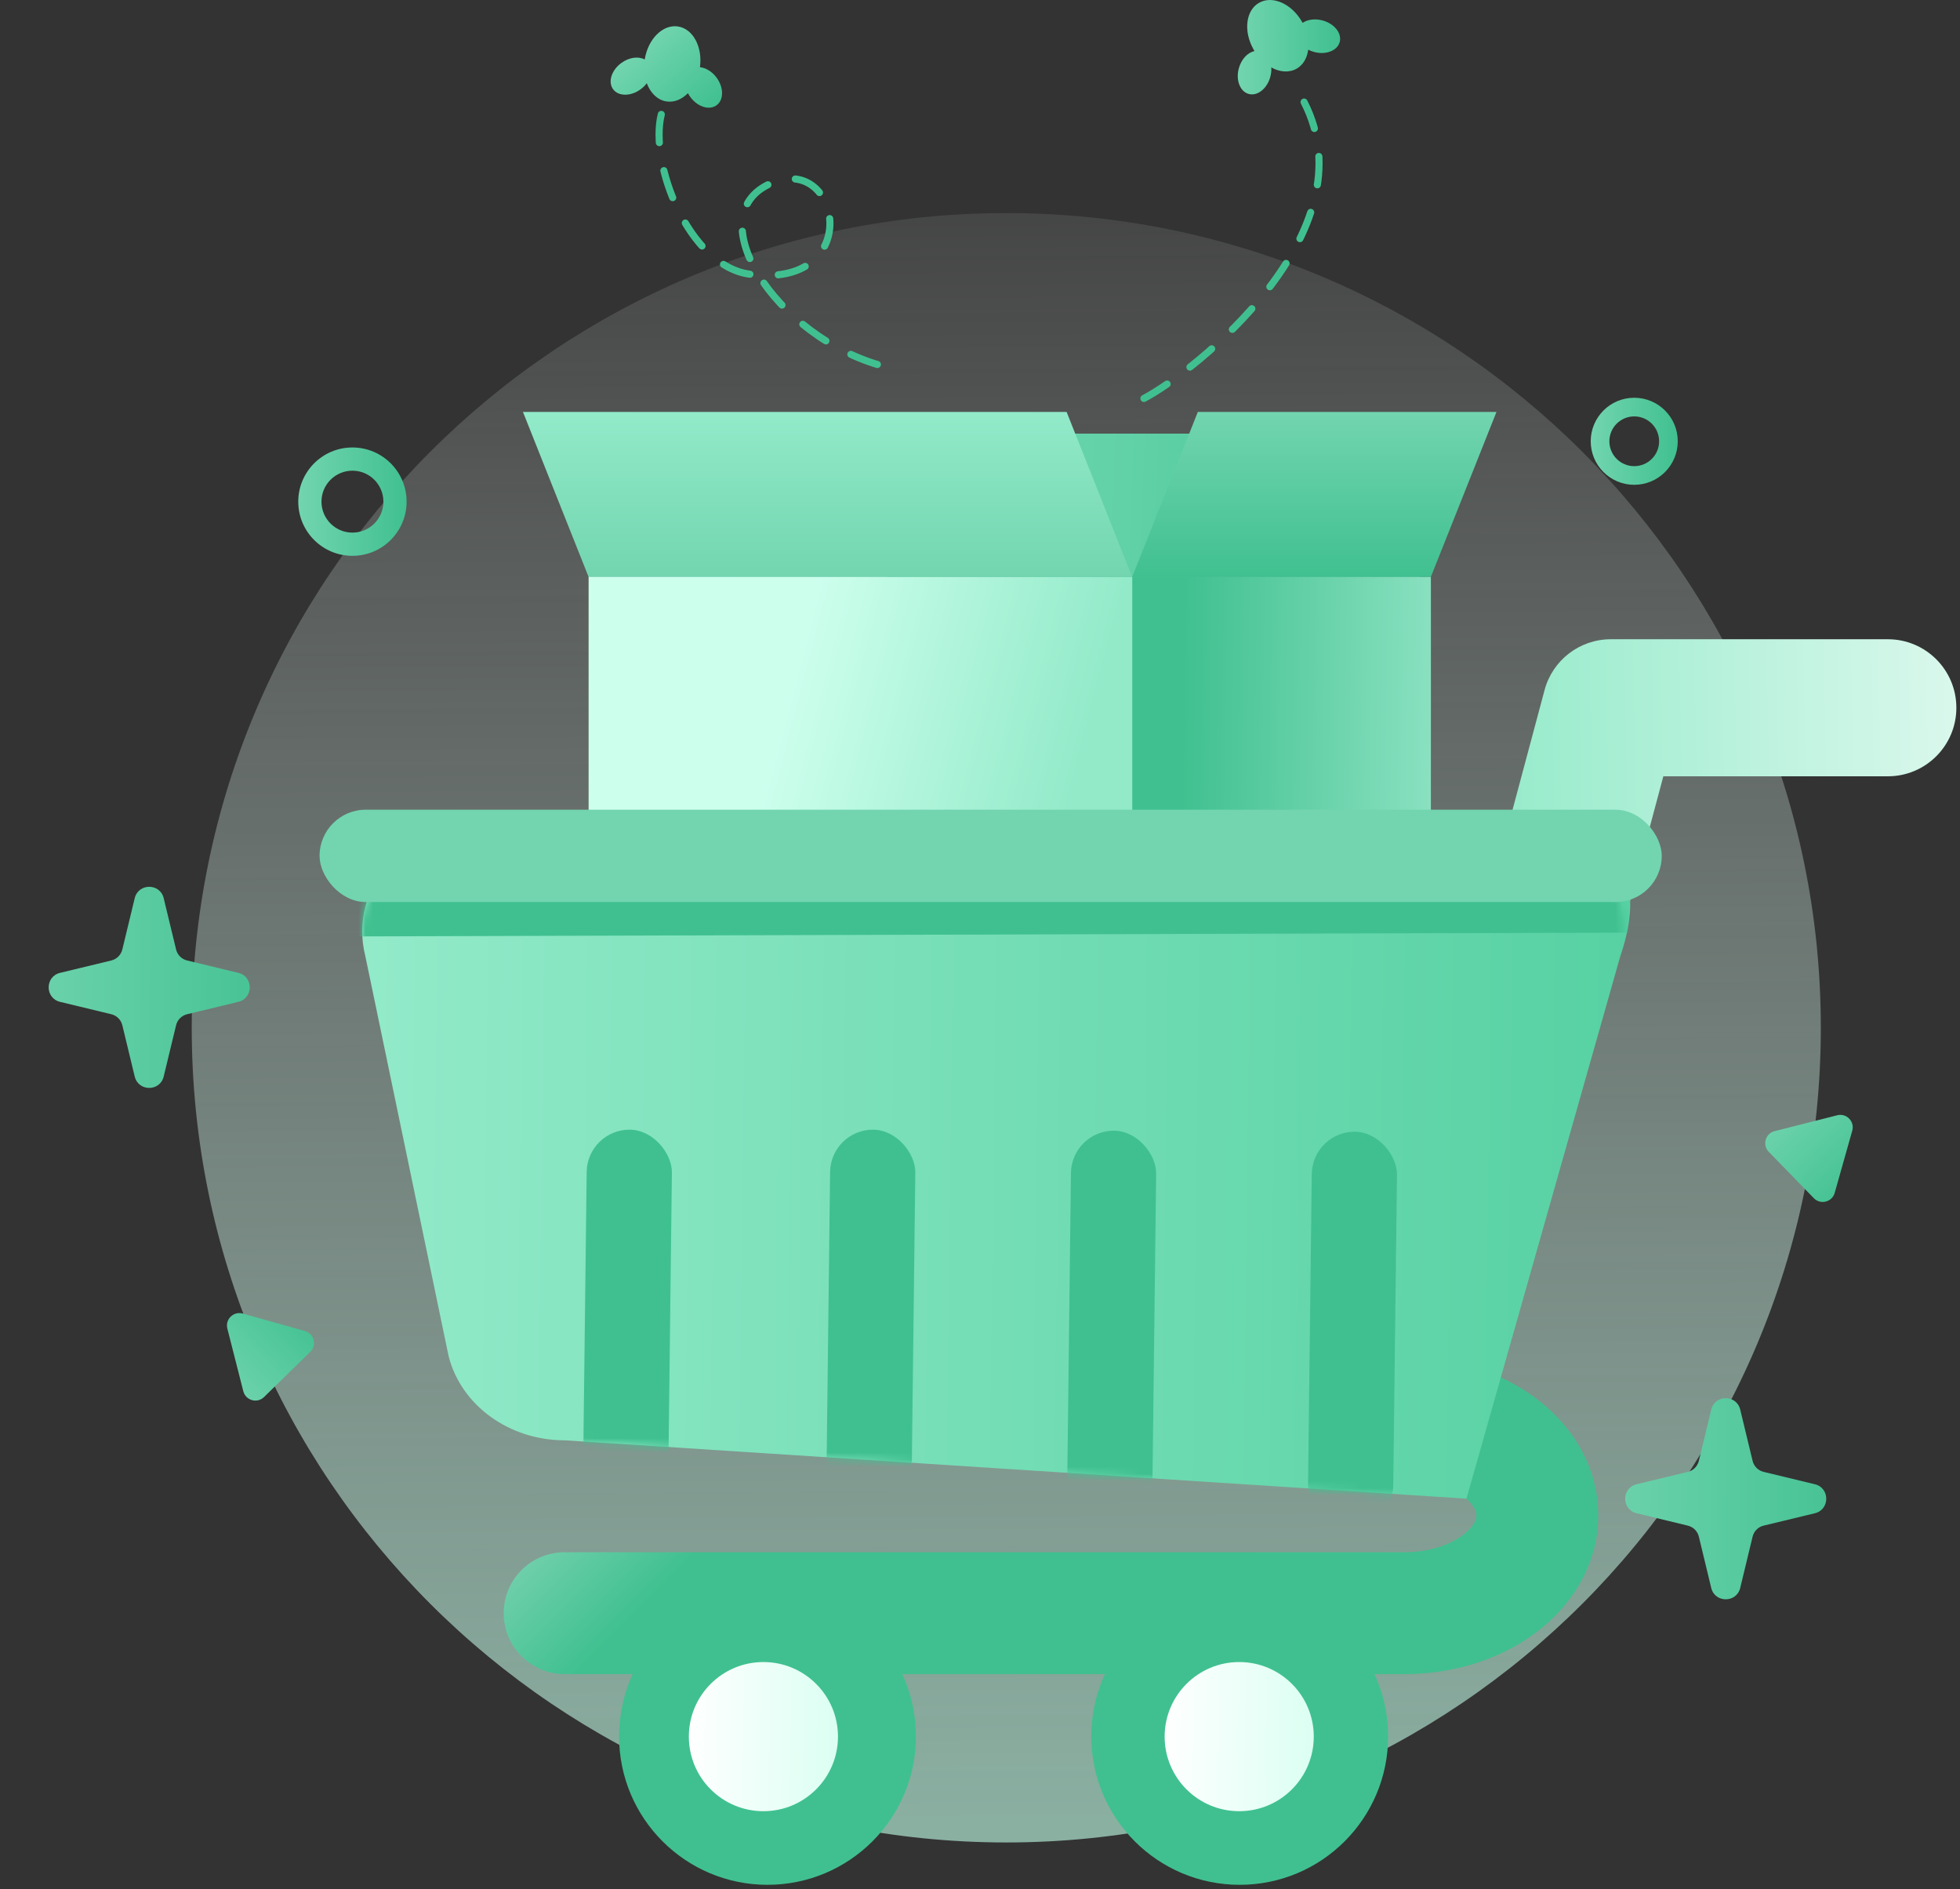 <svg width="276" height="266" viewBox="0 0 276 266" fill="none" xmlns="http://www.w3.org/2000/svg">
<rect x="0" y="0" width="276" height="266" fill="#333333" stroke="none"/>
<path d="M141.701 259.402C205.049 259.402 256.402 208.049 256.402 144.701C256.402 81.353 205.049 30 141.701 30C78.353 30 27 81.353 27 144.701C27 208.049 78.353 259.402 141.701 259.402Z" fill="url(#paint0_linear_5_1084)"/>
<path fill-rule="evenodd" clip-rule="evenodd" d="M139.422 199.606C139.422 194.868 143.263 191.027 148.001 191.027H197.776C204.577 191.027 211.078 193.04 216.083 196.719C221.087 200.397 225.058 206.181 225.058 213.359C225.058 220.537 221.088 226.321 216.086 230.001C211.081 233.684 204.579 235.7 197.776 235.7H79.506C74.768 235.7 70.927 231.859 70.927 227.121C70.927 222.383 74.768 218.542 79.506 218.542H197.776C201.304 218.542 204.154 217.479 205.918 216.181C207.685 214.881 207.901 213.785 207.901 213.359C207.901 212.935 207.687 211.842 205.921 210.544C204.158 209.248 201.307 208.185 197.776 208.185L147.5 206.5C142.762 206.5 139.422 204.344 139.422 199.606Z" fill="url(#paint1_linear_5_1084)"/>
<path fill-rule="evenodd" clip-rule="evenodd" d="M217.5 97.154C218.629 92.935 222.452 90 226.82 90H265.841C271.169 90 275.488 94.319 275.488 99.647C275.488 104.976 271.169 109.295 265.841 109.295H234.226L222.969 151.367C221.592 156.514 216.303 159.57 211.156 158.193C206.009 156.816 202.953 151.527 204.33 146.38L217.5 97.154Z" fill="url(#paint2_linear_5_1084)"/>
<path d="M209.164 61.05H92.119L82.885 81.232H199.922L209.164 61.05Z" fill="url(#paint3_linear_5_1084)"/>
<path d="M150.198 58H73.643L82.885 81.232H159.431L150.198 58Z" fill="url(#paint4_linear_5_1084)"/>
<path d="M210.727 58H168.673L159.431 81.232H201.485L210.727 58Z" fill="url(#paint5_linear_5_1084)"/>
<path d="M201.493 81.231H124.938V157.786H201.493V81.231Z" fill="url(#paint6_linear_5_1084)"/>
<path d="M159.44 81.231H82.885V157.786H159.44V81.231Z" fill="url(#paint7_linear_5_1084)"/>
<path d="M108.077 265.364C119.619 265.364 128.977 256.007 128.977 244.464C128.977 232.921 119.619 223.564 108.077 223.564C96.534 223.564 87.177 232.921 87.177 244.464C87.177 256.007 96.534 265.364 108.077 265.364Z" fill="#40C090"/>
<path d="M211.799 115.871H67.772C56.976 115.871 49.001 125.028 51.442 134.608L63.176 190.955C64.942 197.874 71.709 202.782 79.506 202.782L206.5 211L228.163 134.633C233.5 119 222.621 115.871 211.799 115.871Z" fill="url(#paint8_linear_5_1084)"/>
<path d="M107.5 255C113.299 255 118 250.299 118 244.5C118 238.701 113.299 234 107.5 234C101.701 234 97 238.701 97 244.5C97 250.299 101.701 255 107.5 255Z" fill="url(#paint9_linear_5_1084)"/>
<mask id="mask0_5_1084" style="mask-type:alpha" maskUnits="userSpaceOnUse" x="51" y="115" width="178" height="96">
<path d="M211.799 115.871H67.772C56.976 115.871 49.001 125.028 51.442 134.608L63.176 190.955C64.942 197.874 71.709 202.782 79.506 202.782L206.5 211L228.163 134.633C230.604 125.028 222.621 115.871 211.799 115.871Z" fill="url(#paint10_linear_5_1084)"/>
</mask>
<g mask="url(#mask0_5_1084)">
<rect width="12" height="55.706" rx="6" transform="matrix(1 0.008 -0.012 1 150.876 159.144)" fill="url(#paint11_linear_5_1084)"/>
<rect width="12" height="211.29" rx="5" transform="matrix(0.007 1 -1 0.003 255.3 119.224)" fill="#40C090"/>
<rect width="12" height="55.706" rx="6" transform="matrix(1 0.008 -0.012 1 184.79 159.289)" fill="url(#paint12_linear_5_1084)"/>
<rect width="12" height="55.706" rx="6" transform="matrix(1 0.008 -0.012 1 116.962 159)" fill="url(#paint13_linear_5_1084)"/>
<rect width="12" height="55.706" rx="6" transform="matrix(1 0.008 -0.012 1 82.685 159)" fill="url(#paint14_linear_5_1084)"/>
</g>
<path fill-rule="evenodd" clip-rule="evenodd" d="M183.354 3.084C181.893 0.523 179.181 -0.682 177.297 0.393C175.412 1.468 175.069 4.416 176.53 6.977C176.572 7.05 176.614 7.121 176.657 7.191C175.699 7.388 174.799 8.325 174.446 9.615C173.992 11.275 174.616 12.893 175.84 13.228C177.064 13.563 178.425 12.488 178.879 10.827C179.003 10.372 179.047 9.921 179.019 9.498C180.226 10.158 181.536 10.268 182.588 9.668C183.514 9.14 184.068 8.159 184.218 6.994C184.47 7.126 184.746 7.234 185.039 7.314C186.7 7.769 188.317 7.144 188.652 5.92C188.987 4.696 187.912 3.336 186.251 2.882C185.182 2.589 184.131 2.744 183.429 3.217C183.404 3.173 183.38 3.129 183.354 3.084Z" fill="url(#paint15_linear_5_1084)"/>
<path fill-rule="evenodd" clip-rule="evenodd" d="M96.873 13.118C96.016 13.992 94.937 14.45 93.847 14.281C92.584 14.085 91.589 13.092 91.077 11.714C90.845 12.028 90.552 12.322 90.205 12.576C88.815 13.592 87.082 13.586 86.332 12.562C85.583 11.538 86.101 9.884 87.491 8.867C88.594 8.06 89.914 7.897 90.786 8.377C91.246 5.477 93.344 3.397 95.481 3.728C97.589 4.055 98.951 6.604 98.567 9.459C99.394 9.547 100.282 10.076 100.92 10.947C101.937 12.337 101.931 14.071 100.907 14.82C99.883 15.569 98.228 15.051 97.212 13.661C97.082 13.485 96.97 13.303 96.873 13.118Z" fill="url(#paint16_linear_5_1084)"/>
<path d="M18.968 126.461C19.486 124.317 22.535 124.317 23.053 126.461L24.795 133.677C24.98 134.443 25.578 135.041 26.344 135.226L33.56 136.968C35.704 137.486 35.704 140.535 33.56 141.053L26.344 142.795C25.578 142.98 24.98 143.578 24.795 144.344L23.053 151.56C22.535 153.704 19.486 153.704 18.968 151.56L17.226 144.344C17.041 143.578 16.443 142.98 15.677 142.795L8.461 141.053C6.317 140.535 6.317 137.486 8.461 136.968L15.677 135.226C16.443 135.041 17.041 134.443 17.226 133.677L18.968 126.461Z" fill="url(#paint17_linear_5_1084)"/>
<path d="M240.968 198.461C241.486 196.317 244.535 196.317 245.053 198.461L246.795 205.677C246.98 206.443 247.578 207.041 248.344 207.226L255.56 208.968C257.704 209.486 257.704 212.535 255.56 213.053L248.344 214.795C247.578 214.98 246.98 215.578 246.795 216.344L245.053 223.56C244.535 225.704 241.486 225.704 240.968 223.56L239.226 216.344C239.041 215.578 238.443 214.98 237.677 214.795L230.461 213.053C228.317 212.535 228.317 209.486 230.461 208.968L237.677 207.226C238.443 207.041 239.041 206.443 239.226 205.677L240.968 198.461Z" fill="url(#paint18_linear_5_1084)"/>
<path fill-rule="evenodd" clip-rule="evenodd" d="M49.628 74.987C52.035 74.987 53.987 73.035 53.987 70.628C53.987 68.221 52.035 66.269 49.628 66.269C47.221 66.269 45.269 68.221 45.269 70.628C45.269 73.035 47.221 74.987 49.628 74.987ZM49.628 78.256C53.841 78.256 57.256 74.841 57.256 70.628C57.256 66.415 53.841 63 49.628 63C45.415 63 42 66.415 42 70.628C42 74.841 45.415 78.256 49.628 78.256Z" fill="url(#paint19_linear_5_1084)"/>
<path d="M32.014 187.053C31.681 185.747 32.887 184.57 34.184 184.935L42.943 187.396C44.241 187.761 44.657 189.393 43.692 190.335L37.181 196.689C36.217 197.631 34.595 197.175 34.262 195.869L32.014 187.053Z" fill="url(#paint20_linear_5_1084)"/>
<path d="M258.713 157.018C260.019 156.687 261.194 157.894 260.828 159.191L258.356 167.947C257.989 169.244 256.356 169.658 255.416 168.692L249.07 162.173C248.13 161.207 248.588 159.586 249.894 159.255L258.713 157.018Z" fill="url(#paint21_linear_5_1084)"/>
<path fill-rule="evenodd" clip-rule="evenodd" d="M230.128 65.63C232.062 65.63 233.63 64.062 233.63 62.128C233.63 60.194 232.062 58.626 230.128 58.626C228.194 58.626 226.626 60.194 226.626 62.128C226.626 64.062 228.194 65.63 230.128 65.63ZM230.128 68.256C233.512 68.256 236.256 65.512 236.256 62.128C236.256 58.744 233.512 56 230.128 56C226.744 56 224 58.744 224 62.128C224 65.512 226.744 68.256 230.128 68.256Z" fill="url(#paint22_linear_5_1084)"/>
<rect x="45" y="114" width="189" height="13" rx="6.5" fill="#72D5B0"/>
<path d="M93.121 16.106C91.399 22.991 96.975 37.458 105.581 38.606C121.506 40.729 118.581 22.106 109.081 25.606C97.775 29.771 109.089 47.589 124.581 51.606" stroke="#40C090" stroke-linecap="round" stroke-linejoin="round" stroke-dasharray="4 4"/>
<path d="M183.635 14.367C193.099 32.788 168.024 52.454 161.082 56.097" stroke="#40C090" stroke-linecap="round" stroke-linejoin="round" stroke-dasharray="4 4"/>
<path d="M174.57 265.364C186.113 265.364 195.47 256.007 195.47 244.464C195.47 232.921 186.113 223.564 174.57 223.564C163.027 223.564 153.67 232.921 153.67 244.464C153.67 256.007 163.027 265.364 174.57 265.364Z" fill="#40C090"/>
<path d="M174.5 255C180.299 255 185 250.299 185 244.5C185 238.701 180.299 234 174.5 234C168.701 234 164 238.701 164 244.5C164 250.299 168.701 255 174.5 255Z" fill="url(#paint23_linear_5_1084)"/>
<defs>
<linearGradient id="paint0_linear_5_1084" x1="140.817" y1="-7.349" x2="143.167" y2="395.463" gradientUnits="userSpaceOnUse">
<stop stop-color="white" stop-opacity="0"/>
<stop offset="1" stop-color="#92EAC9"/>
</linearGradient>
<linearGradient id="paint1_linear_5_1084" x1="71" y1="152.5" x2="117.645" y2="198.86" gradientUnits="userSpaceOnUse">
<stop stop-color="white"/>
<stop offset="1" stop-color="#40C090"/>
</linearGradient>
<linearGradient id="paint2_linear_5_1084" x1="311.08" y1="95.559" x2="206.579" y2="97.507" gradientUnits="userSpaceOnUse">
<stop stop-color="white"/>
<stop offset="1" stop-color="#92EAC9"/>
</linearGradient>
<linearGradient id="paint3_linear_5_1084" x1="82.742" y1="65.707" x2="209.646" y2="70.863" gradientUnits="userSpaceOnUse">
<stop stop-color="#92EAC9"/>
<stop offset="1" stop-color="#40C090"/>
</linearGradient>
<linearGradient id="paint4_linear_5_1084" x1="116.537" y1="58" x2="116.537" y2="81.232" gradientUnits="userSpaceOnUse">
<stop stop-color="#92EAC9"/>
<stop offset="1" stop-color="#72D5B0"/>
</linearGradient>
<linearGradient id="paint5_linear_5_1084" x1="185.079" y1="58" x2="185.079" y2="81.232" gradientUnits="userSpaceOnUse">
<stop stop-color="#72D5B0"/>
<stop offset="1" stop-color="#40C090"/>
</linearGradient>
<linearGradient id="paint6_linear_5_1084" x1="122.64" y1="138.638" x2="233.242" y2="140.387" gradientUnits="userSpaceOnUse">
<stop offset="0.392" stop-color="#40C090"/>
<stop offset="1" stop-color="#CDFFED"/>
</linearGradient>
<linearGradient id="paint7_linear_5_1084" x1="104" y1="123.5" x2="145.545" y2="134.326" gradientUnits="userSpaceOnUse">
<stop stop-color="#CDFFED"/>
<stop offset="1" stop-color="#92EAC9"/>
</linearGradient>
<linearGradient id="paint8_linear_5_1084" x1="50.799" y1="138.138" x2="229.552" y2="140.274" gradientUnits="userSpaceOnUse">
<stop stop-color="#92EAC9"/>
<stop offset="1" stop-color="#57D1A3"/>
</linearGradient>
<linearGradient id="paint9_linear_5_1084" x1="96.37" y1="249.747" x2="126.709" y2="250.227" gradientUnits="userSpaceOnUse">
<stop stop-color="white"/>
<stop offset="1" stop-color="#CDFFED"/>
</linearGradient>
<linearGradient id="paint10_linear_5_1084" x1="50.799" y1="138.138" x2="229.552" y2="140.274" gradientUnits="userSpaceOnUse">
<stop stop-color="#92EAC9"/>
<stop offset="1" stop-color="#40C090"/>
</linearGradient>
<linearGradient id="paint11_linear_5_1084" x1="-0.36" y1="41.773" x2="16.981" y2="41.832" gradientUnits="userSpaceOnUse">
<stop stop-color="#40C090"/>
<stop offset="1" stop-color="#40C090"/>
</linearGradient>
<linearGradient id="paint12_linear_5_1084" x1="-0.36" y1="41.773" x2="16.981" y2="41.832" gradientUnits="userSpaceOnUse">
<stop stop-color="#40C090"/>
<stop offset="1" stop-color="#40C090"/>
</linearGradient>
<linearGradient id="paint13_linear_5_1084" x1="-0.36" y1="41.773" x2="16.981" y2="41.832" gradientUnits="userSpaceOnUse">
<stop stop-color="#40C090"/>
<stop offset="1" stop-color="#40C090"/>
</linearGradient>
<linearGradient id="paint14_linear_5_1084" x1="-0.36" y1="41.773" x2="16.981" y2="41.832" gradientUnits="userSpaceOnUse">
<stop stop-color="#40C090"/>
<stop offset="1" stop-color="#40C090"/>
</linearGradient>
<linearGradient id="paint15_linear_5_1084" x1="174.282" y1="3.067" x2="188.791" y2="3.169" gradientUnits="userSpaceOnUse">
<stop stop-color="#72D5B0"/>
<stop offset="1" stop-color="#40C090"/>
</linearGradient>
<linearGradient id="paint16_linear_5_1084" x1="92.481" y1="4.104" x2="101.781" y2="14.117" gradientUnits="userSpaceOnUse">
<stop stop-color="#72D5B0"/>
<stop offset="1" stop-color="#40C090"/>
</linearGradient>
<linearGradient id="paint17_linear_5_1084" x1="-0.048" y1="127.698" x2="42.249" y2="127.972" gradientUnits="userSpaceOnUse">
<stop stop-color="#72D5B0"/>
<stop offset="1" stop-color="#40C090"/>
</linearGradient>
<linearGradient id="paint18_linear_5_1084" x1="221.952" y1="199.698" x2="264.249" y2="199.972" gradientUnits="userSpaceOnUse">
<stop stop-color="#72D5B0"/>
<stop offset="1" stop-color="#40C090"/>
</linearGradient>
<linearGradient id="paint19_linear_5_1084" x1="41.983" y1="66.521" x2="57.339" y2="66.621" gradientUnits="userSpaceOnUse">
<stop stop-color="#72D5B0"/>
<stop offset="1" stop-color="#40C090"/>
</linearGradient>
<linearGradient id="paint20_linear_5_1084" x1="27.808" y1="193.135" x2="40.5" y2="180.907" gradientUnits="userSpaceOnUse">
<stop stop-color="#72D5B0"/>
<stop offset="1" stop-color="#40C090"/>
</linearGradient>
<linearGradient id="paint21_linear_5_1084" x1="252.637" y1="152.804" x2="264.848" y2="165.512" gradientUnits="userSpaceOnUse">
<stop stop-color="#72D5B0"/>
<stop offset="1" stop-color="#40C090"/>
</linearGradient>
<linearGradient id="paint22_linear_5_1084" x1="223.986" y1="58.828" x2="236.323" y2="58.909" gradientUnits="userSpaceOnUse">
<stop stop-color="#72D5B0"/>
<stop offset="1" stop-color="#40C090"/>
</linearGradient>
<linearGradient id="paint23_linear_5_1084" x1="163.369" y1="249.747" x2="193.709" y2="250.227" gradientUnits="userSpaceOnUse">
<stop stop-color="white"/>
<stop offset="1" stop-color="#CDFFED"/>
</linearGradient>
</defs>
</svg>

